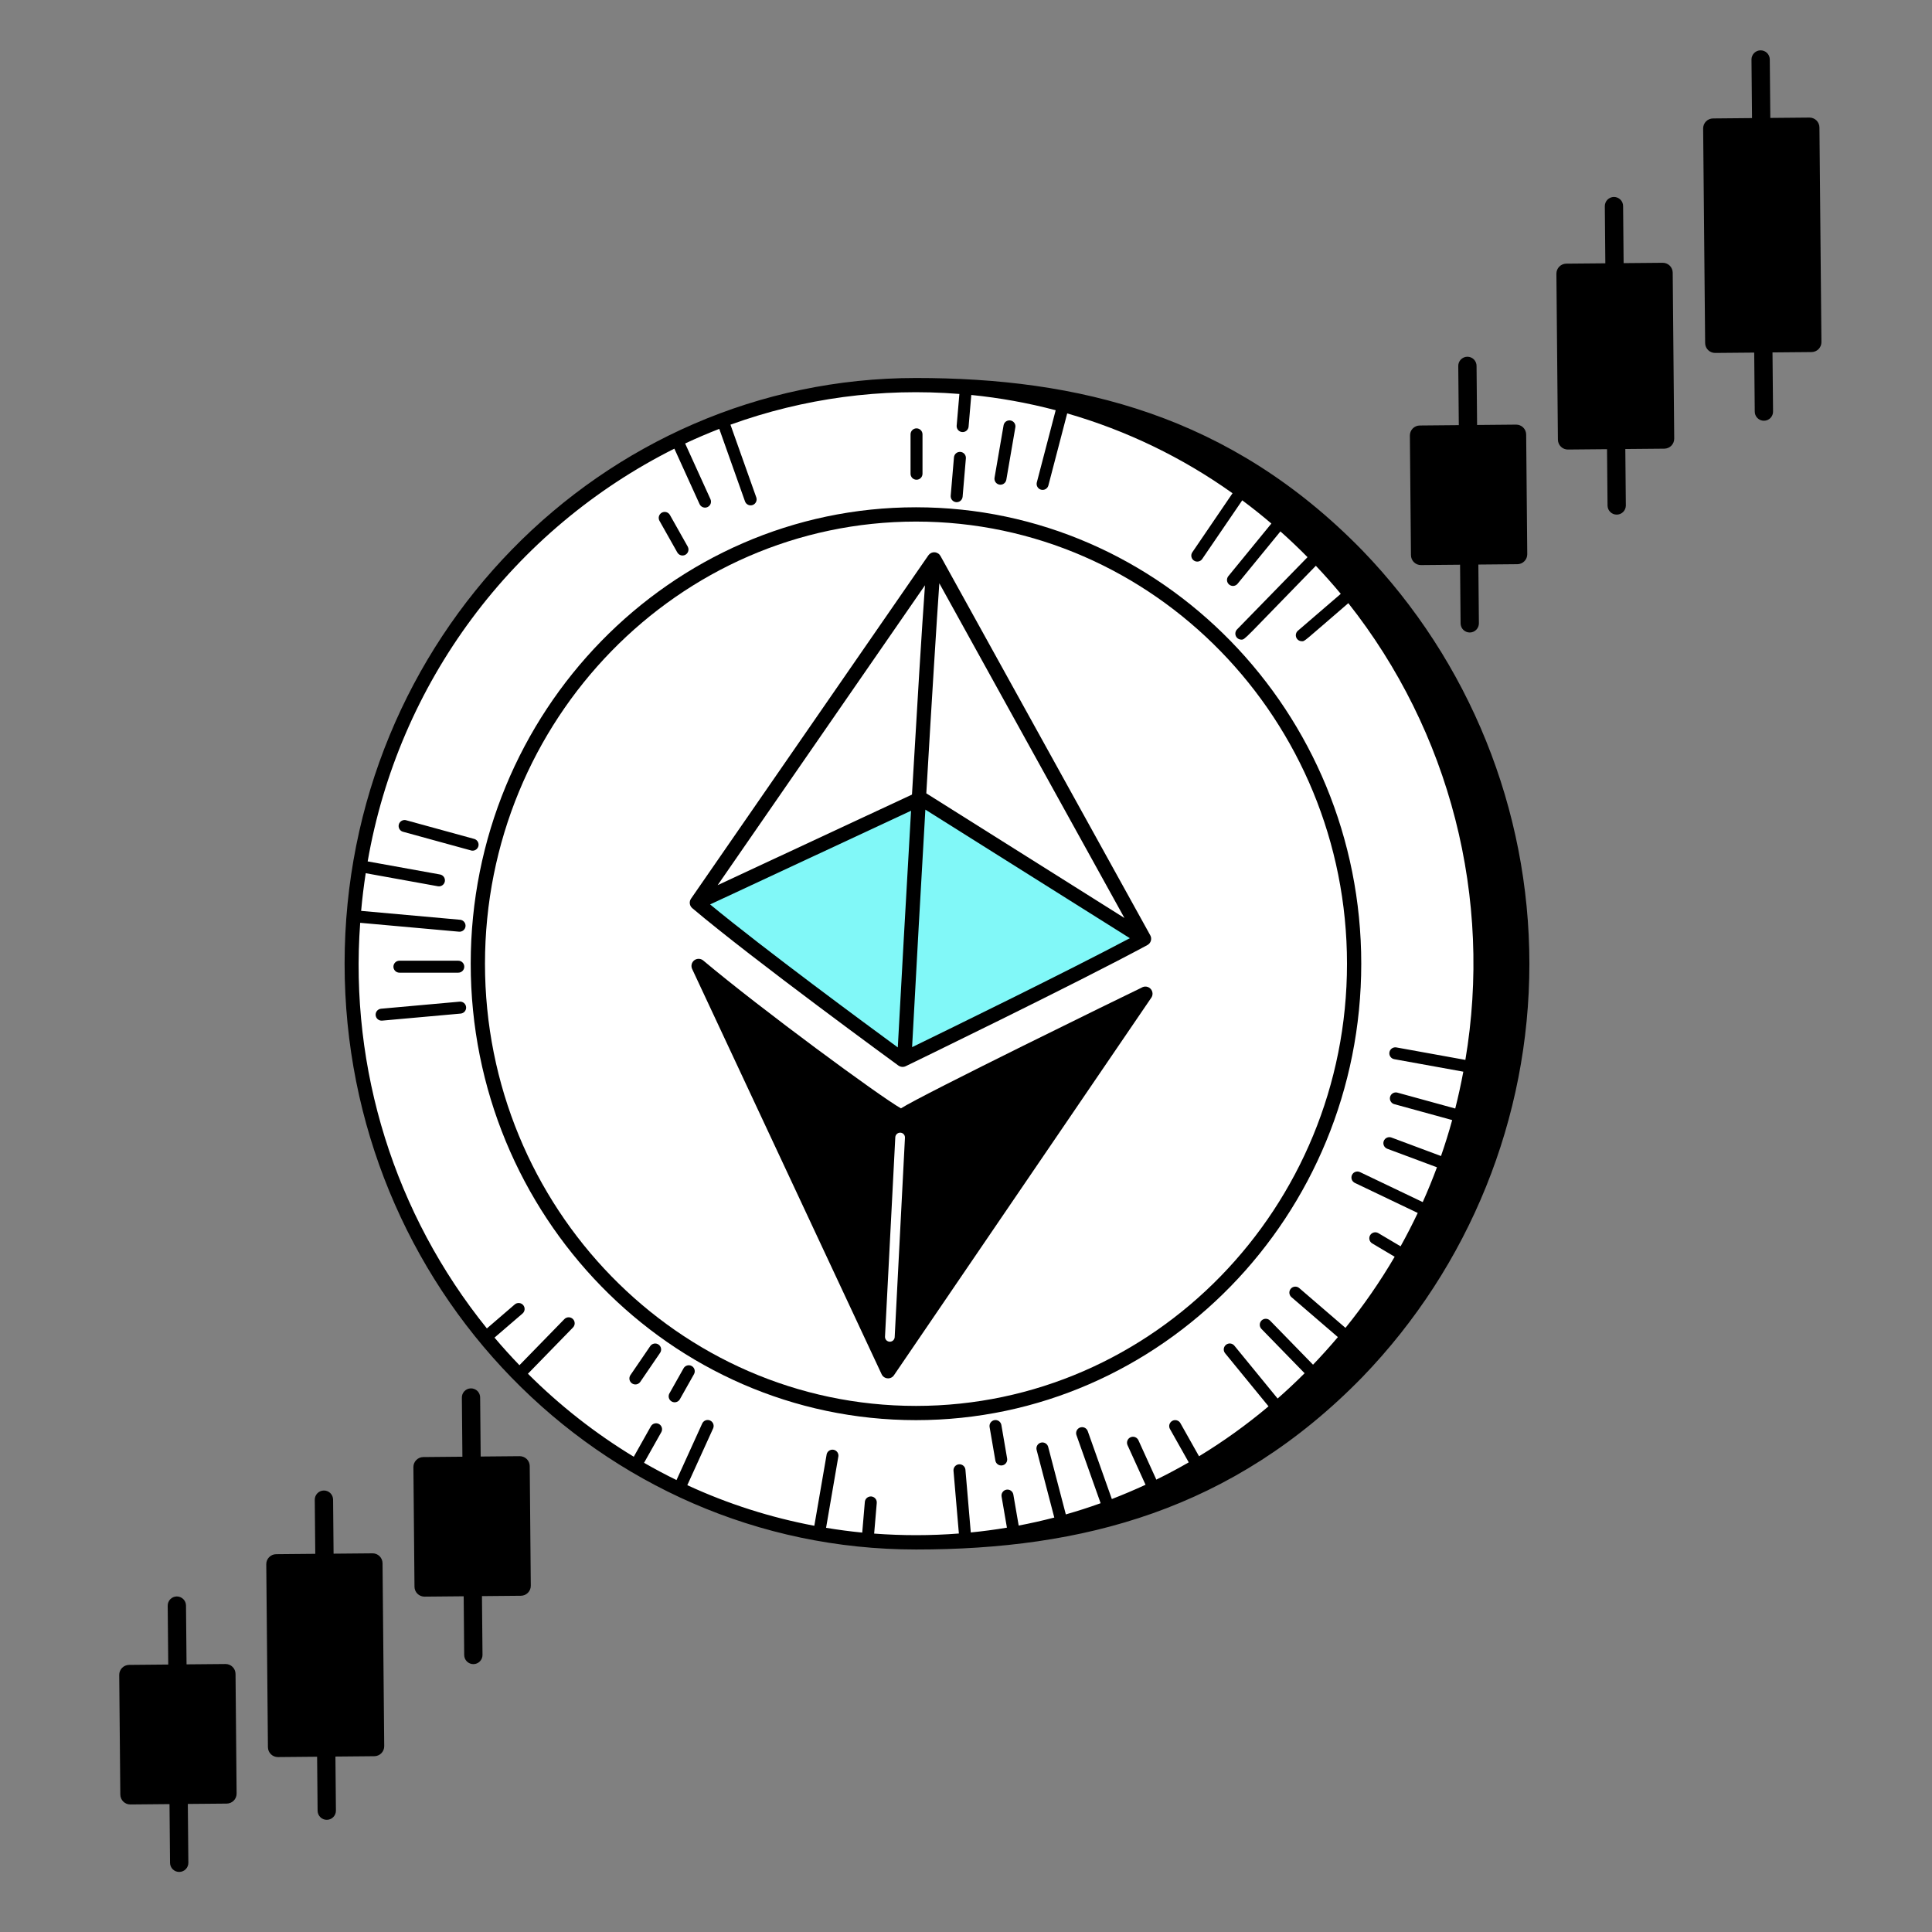 <svg width="156" height="156" viewBox="0 0 156 156" fill="none" xmlns="http://www.w3.org/2000/svg">
<rect x="0" y="0" width="156" height="156" fill="#808080" stroke="none"/>
<path d="M73.962 124.537C99.125 124.537 119.525 103.62 119.525 77.818C119.525 52.016 99.125 31.099 73.962 31.099C48.799 31.099 28.4 52.016 28.4 77.818C28.4 103.62 48.799 124.537 73.962 124.537Z" fill="white"/>
<path d="M73.962 114.67C54.136 114.67 38.008 98.138 38.008 77.816C38.008 57.494 54.136 40.961 73.962 40.961C93.788 40.961 109.915 57.494 109.915 77.816C109.915 98.138 93.788 114.67 73.962 114.67ZM73.962 42.115C54.772 42.115 39.16 58.131 39.16 77.816C39.16 97.5 54.772 113.521 73.962 113.521C93.153 113.521 108.764 97.505 108.764 77.82C108.764 58.134 93.153 42.115 73.962 42.115Z" fill="black"/>
<path d="M55.112 44.856C55.196 44.856 55.278 44.833 55.351 44.791C55.424 44.749 55.485 44.688 55.527 44.616C55.569 44.543 55.592 44.461 55.593 44.376C55.593 44.292 55.572 44.209 55.531 44.136L54.092 41.581C54.061 41.525 54.019 41.477 53.969 41.438C53.92 41.398 53.863 41.37 53.801 41.352C53.74 41.335 53.677 41.33 53.614 41.338C53.551 41.345 53.49 41.365 53.435 41.396C53.379 41.427 53.331 41.469 53.292 41.519C53.252 41.569 53.224 41.626 53.206 41.687C53.189 41.748 53.184 41.812 53.192 41.875C53.2 41.938 53.219 41.998 53.25 42.054L54.69 44.609C54.732 44.684 54.793 44.746 54.867 44.79C54.941 44.834 55.026 44.856 55.112 44.856Z" fill="black"/>
<path d="M38.328 67.75L32.831 66.241C32.769 66.219 32.702 66.209 32.636 66.214C32.57 66.219 32.505 66.237 32.446 66.268C32.388 66.298 32.336 66.341 32.294 66.392C32.252 66.444 32.221 66.504 32.204 66.567C32.186 66.632 32.182 66.698 32.191 66.764C32.201 66.83 32.224 66.893 32.258 66.949C32.293 67.006 32.339 67.055 32.394 67.093C32.448 67.13 32.51 67.157 32.575 67.17L38.072 68.68C38.191 68.702 38.314 68.679 38.416 68.614C38.519 68.55 38.593 68.45 38.626 68.333C38.658 68.217 38.645 68.092 38.59 67.985C38.535 67.877 38.442 67.794 38.329 67.751L38.328 67.75Z" fill="black"/>
<path d="M32.25 78.539H37.005C37.133 78.539 37.256 78.488 37.346 78.397C37.437 78.307 37.488 78.183 37.488 78.056C37.488 77.928 37.437 77.805 37.346 77.714C37.256 77.624 37.133 77.573 37.005 77.573H32.25C32.122 77.573 31.999 77.624 31.909 77.714C31.818 77.805 31.767 77.928 31.767 78.056C31.767 78.183 31.818 78.307 31.909 78.397C31.999 78.488 32.122 78.539 32.25 78.539Z" fill="black"/>
<path d="M37.119 80.879L30.77 81.449C30.707 81.455 30.645 81.473 30.589 81.503C30.533 81.531 30.483 81.572 30.442 81.62C30.402 81.669 30.371 81.726 30.352 81.786C30.333 81.846 30.326 81.91 30.332 81.973C30.338 82.036 30.356 82.097 30.385 82.154C30.414 82.21 30.455 82.26 30.503 82.3C30.552 82.341 30.608 82.372 30.669 82.391C30.729 82.409 30.793 82.416 30.856 82.411L37.205 81.841C37.331 81.828 37.447 81.766 37.528 81.668C37.608 81.57 37.647 81.445 37.636 81.318C37.625 81.191 37.564 81.075 37.468 80.992C37.371 80.91 37.246 80.869 37.12 80.879H37.119Z" fill="black"/>
<path d="M53.174 108.566C53.069 108.494 52.938 108.466 52.813 108.49C52.687 108.514 52.575 108.586 52.503 108.692L50.891 111.053C50.827 111.159 50.805 111.285 50.831 111.406C50.857 111.527 50.929 111.633 51.031 111.703C51.134 111.773 51.259 111.801 51.381 111.781C51.504 111.76 51.613 111.694 51.688 111.595L53.301 109.234C53.372 109.129 53.399 108.999 53.375 108.874C53.352 108.749 53.279 108.638 53.174 108.566Z" fill="black"/>
<path d="M55.852 110.3C55.741 110.237 55.609 110.222 55.486 110.256C55.363 110.29 55.258 110.372 55.195 110.484L54.047 112.522C53.989 112.633 53.976 112.762 54.011 112.883C54.047 113.003 54.128 113.105 54.238 113.166C54.347 113.228 54.477 113.245 54.598 113.213C54.719 113.181 54.824 113.103 54.889 112.995L56.036 110.958C56.099 110.846 56.114 110.714 56.08 110.591C56.046 110.467 55.964 110.363 55.852 110.3Z" fill="black"/>
<path d="M80.857 115.063C80.846 115 80.823 114.94 80.789 114.887C80.755 114.833 80.711 114.787 80.659 114.75C80.608 114.713 80.549 114.688 80.487 114.673C80.425 114.659 80.362 114.658 80.299 114.668C80.236 114.679 80.177 114.702 80.123 114.736C80.07 114.77 80.023 114.814 79.986 114.866C79.95 114.917 79.924 114.976 79.91 115.038C79.896 115.1 79.894 115.163 79.905 115.226L80.37 117.928C80.38 117.991 80.403 118.05 80.437 118.105C80.47 118.158 80.514 118.204 80.566 118.241C80.618 118.278 80.676 118.304 80.738 118.318C80.8 118.332 80.864 118.334 80.927 118.323C80.99 118.312 81.049 118.29 81.103 118.256C81.156 118.222 81.203 118.177 81.24 118.126C81.276 118.074 81.302 118.015 81.316 117.953C81.33 117.891 81.331 117.827 81.32 117.765L80.857 115.063Z" fill="black"/>
<path d="M81.59 33.95C81.528 33.939 81.464 33.941 81.402 33.955C81.34 33.969 81.282 33.995 81.23 34.031C81.178 34.068 81.134 34.114 81.101 34.168C81.067 34.221 81.044 34.281 81.034 34.344L80.305 38.573C80.294 38.635 80.296 38.699 80.31 38.761C80.323 38.823 80.349 38.882 80.386 38.934C80.423 38.985 80.469 39.03 80.522 39.063C80.576 39.097 80.636 39.12 80.698 39.131C80.761 39.142 80.825 39.14 80.887 39.126C80.949 39.112 81.007 39.086 81.059 39.049C81.111 39.013 81.155 38.966 81.188 38.912C81.222 38.858 81.245 38.799 81.256 38.736L81.984 34.507C81.995 34.445 81.994 34.381 81.98 34.319C81.966 34.257 81.939 34.198 81.903 34.147C81.867 34.095 81.82 34.051 81.766 34.017C81.713 33.983 81.653 33.96 81.59 33.95Z" fill="black"/>
<path d="M77.55 36.489C77.487 36.483 77.423 36.49 77.363 36.509C77.302 36.529 77.246 36.559 77.198 36.6C77.149 36.641 77.109 36.691 77.08 36.748C77.051 36.804 77.033 36.866 77.028 36.929L76.765 40.026C76.76 40.089 76.767 40.153 76.786 40.213C76.805 40.273 76.836 40.329 76.877 40.378C76.918 40.426 76.968 40.466 77.024 40.495C77.081 40.524 77.142 40.542 77.205 40.547C77.333 40.558 77.459 40.518 77.557 40.435C77.605 40.395 77.645 40.344 77.674 40.288C77.703 40.232 77.721 40.17 77.727 40.107L77.99 37.01C78.001 36.883 77.961 36.756 77.878 36.658C77.796 36.56 77.678 36.499 77.55 36.489Z" fill="black"/>
<path d="M74.005 34.588C73.876 34.588 73.754 34.639 73.663 34.73C73.572 34.821 73.522 34.943 73.522 35.072V38.253C73.522 38.381 73.572 38.504 73.663 38.595C73.754 38.685 73.876 38.736 74.005 38.736C74.133 38.736 74.256 38.685 74.346 38.595C74.437 38.504 74.488 38.381 74.488 38.253V35.072C74.488 35.008 74.475 34.945 74.451 34.887C74.427 34.828 74.391 34.775 74.346 34.73C74.301 34.685 74.248 34.65 74.189 34.625C74.131 34.601 74.068 34.588 74.005 34.588Z" fill="black"/>
<path d="M110.011 44.452C99.314 33.482 87.029 30.521 73.962 30.521C48.519 30.521 27.825 51.651 27.825 77.818C27.825 103.84 48.36 125.115 73.962 125.115C87.4 125.115 99.513 121.955 110.011 111.187C118.658 102.231 123.491 90.268 123.491 77.82C123.491 65.37 118.658 53.407 110.011 44.452ZM108.64 107.219L104.907 104.006C104.81 103.922 104.684 103.881 104.556 103.89C104.428 103.899 104.31 103.96 104.226 104.057C104.143 104.153 104.102 104.28 104.111 104.407C104.12 104.535 104.181 104.654 104.277 104.737L108.028 107.964C107.385 108.725 106.716 109.468 106.021 110.193L102.55 106.631C102.461 106.539 102.339 106.486 102.21 106.485C102.082 106.483 101.959 106.533 101.866 106.622C101.774 106.712 101.722 106.833 101.72 106.962C101.718 107.09 101.768 107.213 101.857 107.305L105.341 110.882C104.634 111.59 103.907 112.271 103.162 112.925L99.67 108.657C99.63 108.608 99.58 108.567 99.524 108.537C99.469 108.507 99.407 108.488 99.344 108.482C99.281 108.475 99.218 108.481 99.156 108.5C99.096 108.518 99.04 108.548 98.99 108.588C98.941 108.629 98.9 108.678 98.87 108.734C98.84 108.79 98.821 108.851 98.815 108.914C98.808 108.977 98.814 109.04 98.833 109.102C98.851 109.162 98.881 109.219 98.921 109.268L102.428 113.555C100.664 115.041 98.787 116.389 96.816 117.587L95.305 114.902C95.24 114.794 95.136 114.716 95.014 114.684C94.893 114.652 94.763 114.668 94.654 114.73C94.544 114.792 94.463 114.894 94.427 115.014C94.392 115.135 94.405 115.264 94.463 115.375L95.985 118.078C95.127 118.574 94.255 119.038 93.368 119.472L91.923 116.294C91.87 116.178 91.772 116.086 91.652 116.041C91.533 115.996 91.4 116.001 91.284 116.054C91.167 116.107 91.076 116.204 91.031 116.324C90.987 116.444 90.991 116.576 91.044 116.693L92.497 119.888C91.603 120.3 90.695 120.685 89.776 121.041L87.827 115.549C87.782 115.43 87.693 115.334 87.578 115.281C87.464 115.228 87.333 115.222 87.214 115.264C87.094 115.306 86.996 115.394 86.941 115.507C86.885 115.621 86.877 115.752 86.916 115.872L88.871 121.377C87.945 121.71 87.008 122.011 86.06 122.281L84.632 116.815C84.597 116.695 84.515 116.594 84.406 116.533C84.298 116.472 84.169 116.455 84.048 116.486C83.927 116.518 83.822 116.595 83.757 116.702C83.692 116.809 83.671 116.936 83.698 117.059L85.129 122.535C84.18 122.782 83.222 122.998 82.254 123.182L81.823 120.679C81.812 120.616 81.79 120.557 81.756 120.502C81.723 120.449 81.678 120.403 81.627 120.366C81.575 120.329 81.517 120.303 81.455 120.289C81.393 120.275 81.329 120.273 81.266 120.284C81.203 120.295 81.144 120.317 81.09 120.351C81.037 120.386 80.99 120.43 80.954 120.482C80.917 120.533 80.891 120.592 80.877 120.654C80.863 120.716 80.862 120.78 80.873 120.842L81.304 123.352C80.339 123.513 79.367 123.642 78.386 123.739L77.953 118.662C77.939 118.537 77.876 118.423 77.779 118.343C77.682 118.263 77.557 118.225 77.432 118.235C77.306 118.246 77.19 118.305 77.108 118.4C77.025 118.495 76.983 118.619 76.99 118.744L77.425 123.824C75.148 124 72.861 124.002 70.584 123.83L70.793 121.372C70.8 121.308 70.795 121.242 70.777 121.179C70.759 121.117 70.728 121.058 70.687 121.008C70.646 120.958 70.595 120.917 70.537 120.886C70.48 120.856 70.416 120.838 70.352 120.832C70.287 120.828 70.222 120.835 70.16 120.856C70.098 120.876 70.041 120.91 69.993 120.952C69.944 120.996 69.904 121.048 69.876 121.107C69.849 121.166 69.833 121.229 69.83 121.295L69.621 123.75C68.641 123.654 67.668 123.525 66.702 123.363L67.683 117.661C67.701 117.596 67.705 117.528 67.694 117.461C67.684 117.395 67.66 117.331 67.624 117.275C67.587 117.218 67.539 117.169 67.483 117.132C67.427 117.095 67.363 117.07 67.297 117.059C67.231 117.048 67.162 117.051 67.097 117.068C67.032 117.085 66.971 117.115 66.918 117.157C66.865 117.199 66.822 117.251 66.79 117.311C66.759 117.371 66.741 117.436 66.736 117.503L65.753 123.199C62.212 122.533 58.767 121.432 55.497 119.921L57.58 115.34C57.606 115.282 57.621 115.22 57.623 115.156C57.625 115.093 57.615 115.03 57.593 114.97C57.57 114.912 57.537 114.857 57.493 114.81C57.45 114.764 57.398 114.727 57.34 114.701C57.283 114.675 57.22 114.66 57.157 114.658C57.094 114.655 57.031 114.666 56.971 114.688C56.912 114.71 56.857 114.744 56.811 114.787C56.765 114.83 56.727 114.882 56.701 114.94L54.625 119.508C53.738 119.074 52.864 118.609 52.004 118.115L53.403 115.63C53.461 115.519 53.474 115.389 53.438 115.269C53.403 115.149 53.322 115.046 53.212 114.985C53.102 114.923 52.973 114.907 52.852 114.939C52.73 114.97 52.626 115.049 52.561 115.156L51.174 117.625C48.067 115.741 45.198 113.492 42.628 110.923L46.267 107.187C46.356 107.095 46.405 106.97 46.403 106.842C46.401 106.713 46.348 106.591 46.255 106.502C46.163 106.412 46.039 106.363 45.91 106.365C45.782 106.367 45.659 106.42 45.57 106.513L41.942 110.234C41.246 109.511 40.575 108.769 39.929 108.006L42.193 106.06C42.29 105.976 42.349 105.858 42.359 105.73C42.369 105.602 42.327 105.476 42.244 105.379C42.16 105.282 42.042 105.222 41.914 105.213C41.786 105.203 41.66 105.244 41.563 105.328L39.314 107.264C31.87 98.041 28.212 86.332 29.084 74.513L37.072 75.23C37.199 75.239 37.324 75.198 37.421 75.116C37.517 75.034 37.578 74.917 37.589 74.79C37.6 74.664 37.561 74.538 37.48 74.441C37.4 74.343 37.284 74.28 37.157 74.267L29.16 73.549C29.251 72.529 29.375 71.515 29.53 70.507L35.357 71.561C35.42 71.573 35.484 71.571 35.546 71.558C35.608 71.544 35.667 71.519 35.719 71.482C35.771 71.446 35.816 71.4 35.85 71.347C35.884 71.293 35.907 71.234 35.919 71.171C35.93 71.109 35.929 71.044 35.915 70.982C35.902 70.92 35.876 70.862 35.84 70.809C35.804 70.757 35.758 70.713 35.704 70.679C35.651 70.644 35.591 70.621 35.529 70.61L29.688 69.554C30.919 62.449 33.802 55.732 38.103 49.943C42.404 44.155 48.004 39.457 54.452 36.227L56.487 40.705C56.514 40.763 56.551 40.815 56.597 40.858C56.644 40.901 56.698 40.935 56.758 40.957C56.817 40.98 56.88 40.99 56.943 40.988C57.007 40.986 57.069 40.971 57.127 40.945C57.184 40.918 57.236 40.881 57.28 40.835C57.323 40.788 57.357 40.734 57.379 40.675C57.401 40.615 57.411 40.552 57.409 40.489C57.407 40.425 57.392 40.363 57.366 40.306L55.322 35.809C56.214 35.392 57.111 35.006 58.078 34.63L60.155 40.484C60.198 40.605 60.287 40.704 60.403 40.759C60.519 40.814 60.651 40.821 60.772 40.778C60.893 40.735 60.992 40.646 61.047 40.53C61.102 40.414 61.109 40.282 61.066 40.161L58.981 34.291C64.895 32.152 71.198 31.306 77.466 31.81L77.245 34.386C77.24 34.511 77.284 34.633 77.366 34.726C77.449 34.82 77.565 34.877 77.689 34.888C77.814 34.898 77.937 34.859 78.034 34.78C78.13 34.701 78.193 34.588 78.208 34.464L78.427 31.892C80.728 32.122 83.006 32.534 85.241 33.124L83.715 38.966C83.687 39.089 83.708 39.217 83.773 39.325C83.838 39.432 83.942 39.51 84.064 39.541C84.186 39.573 84.314 39.556 84.424 39.494C84.533 39.432 84.614 39.331 84.649 39.21L86.171 33.38C90.954 34.758 95.469 36.938 99.521 39.827L96.262 44.613C96.198 44.718 96.176 44.845 96.203 44.966C96.228 45.087 96.3 45.193 96.403 45.263C96.505 45.333 96.63 45.36 96.752 45.34C96.875 45.32 96.985 45.254 97.059 45.155L100.305 40.399C101.108 40.995 101.892 41.62 102.658 42.274L99.182 46.523C99.101 46.623 99.063 46.75 99.076 46.878C99.088 47.005 99.152 47.122 99.251 47.203C99.35 47.284 99.478 47.323 99.605 47.31C99.733 47.297 99.849 47.234 99.931 47.134L103.388 42.909C104.136 43.575 104.865 44.268 105.577 44.988L99.883 50.825C99.818 50.894 99.774 50.98 99.757 51.073C99.739 51.167 99.75 51.263 99.787 51.35C99.824 51.438 99.885 51.512 99.965 51.565C100.044 51.617 100.136 51.646 100.231 51.646C100.546 51.646 100.355 51.723 106.248 45.684C106.945 46.42 107.616 47.175 108.261 47.95L104.804 50.924C104.728 50.987 104.674 51.073 104.648 51.169C104.623 51.265 104.627 51.367 104.661 51.46C104.695 51.553 104.758 51.633 104.839 51.69C104.922 51.746 105.018 51.776 105.117 51.775C105.376 51.775 105.162 51.894 108.871 48.703C112.937 53.848 115.878 59.789 117.505 66.141C119.134 72.493 119.412 79.116 118.322 85.582L112.761 84.576C112.698 84.563 112.633 84.563 112.57 84.576C112.507 84.588 112.447 84.614 112.394 84.65C112.34 84.686 112.296 84.732 112.26 84.786C112.225 84.84 112.201 84.9 112.19 84.964C112.179 85.027 112.18 85.092 112.194 85.155C112.208 85.218 112.234 85.276 112.272 85.329C112.309 85.382 112.356 85.426 112.411 85.46C112.465 85.494 112.526 85.516 112.59 85.526L118.156 86.533C117.97 87.534 117.752 88.525 117.504 89.508L112.805 88.217C112.685 88.193 112.561 88.215 112.457 88.28C112.353 88.343 112.277 88.445 112.244 88.562C112.212 88.68 112.225 88.805 112.282 88.914C112.338 89.022 112.433 89.105 112.549 89.146L117.257 90.44C116.988 91.421 116.686 92.389 116.354 93.344L112.352 91.85C112.292 91.829 112.229 91.818 112.165 91.821C112.103 91.823 112.04 91.838 111.982 91.865C111.925 91.891 111.873 91.929 111.829 91.975C111.786 92.022 111.753 92.077 111.731 92.136C111.709 92.195 111.699 92.258 111.701 92.322C111.703 92.385 111.718 92.448 111.745 92.505C111.771 92.564 111.809 92.615 111.856 92.658C111.902 92.701 111.956 92.736 112.016 92.757L116.027 94.254C115.675 95.203 115.293 96.139 114.879 97.063L109.826 94.648C109.768 94.618 109.706 94.601 109.641 94.595C109.576 94.591 109.512 94.598 109.45 94.619C109.389 94.64 109.332 94.673 109.284 94.715C109.236 94.758 109.196 94.811 109.168 94.869C109.14 94.927 109.125 94.99 109.122 95.054C109.119 95.119 109.129 95.184 109.151 95.244C109.173 95.305 109.208 95.361 109.252 95.407C109.296 95.455 109.35 95.493 109.408 95.519L114.475 97.941C114.043 98.853 113.582 99.75 113.091 100.634L111.28 99.562C111.171 99.502 111.041 99.486 110.92 99.519C110.8 99.553 110.696 99.631 110.632 99.739C110.568 99.847 110.549 99.975 110.578 100.098C110.607 100.219 110.683 100.325 110.788 100.393L112.613 101.477C111.435 103.488 110.107 105.408 108.64 107.219Z" fill="black"/>
<path d="M92.376 75.799L75.435 45.169L56.27 72.887C61.209 77.068 73.175 85.443 73.175 85.443C73.175 85.443 86.626 78.912 92.376 75.799Z" fill="white"/>
<path d="M92.172 79.753C90.701 80.455 74.508 88.371 72.747 89.494C71.053 88.539 61.502 81.519 56.778 77.552C56.677 77.469 56.551 77.422 56.42 77.42C56.29 77.418 56.162 77.46 56.058 77.539C55.955 77.619 55.881 77.731 55.85 77.858C55.819 77.985 55.831 78.119 55.886 78.238L71.189 110.966C71.232 111.058 71.299 111.136 71.382 111.194C71.466 111.252 71.563 111.287 71.664 111.294C71.765 111.302 71.867 111.284 71.958 111.239C72.049 111.195 72.128 111.128 72.184 111.043L92.934 80.601C93.02 80.494 93.066 80.36 93.062 80.223C93.058 80.086 93.006 79.954 92.914 79.852C92.822 79.751 92.698 79.684 92.561 79.666C92.425 79.648 92.287 79.679 92.172 79.753Z" fill="black"/>
<path d="M92.376 75.799L74.061 64.732L56.27 72.89C61.209 77.071 73.175 85.446 73.175 85.446C73.175 85.446 86.626 78.912 92.376 75.799Z" fill="#81F8F8"/>
<path d="M92.879 75.522L75.938 44.891C75.891 44.806 75.822 44.733 75.739 44.682C75.656 44.63 75.561 44.6 75.463 44.595C75.365 44.59 75.268 44.61 75.18 44.653C75.092 44.697 75.017 44.761 74.961 44.842L55.797 72.563C55.715 72.681 55.681 72.825 55.699 72.966C55.718 73.109 55.789 73.238 55.899 73.33C60.797 77.474 72.422 85.951 72.539 86.037C72.624 86.097 72.723 86.134 72.826 86.144C72.93 86.154 73.034 86.136 73.128 86.092C73.265 86.026 86.953 79.391 92.649 76.307C92.716 76.271 92.775 76.222 92.823 76.163C92.87 76.104 92.906 76.035 92.927 75.963C92.949 75.89 92.955 75.813 92.948 75.738C92.939 75.662 92.916 75.589 92.879 75.522ZM75.846 47.097L90.793 74.124L74.795 64.059C75.248 56.304 75.64 50.043 75.846 47.097ZM73.638 64.159L57.948 71.472L74.688 47.259C74.443 50.603 74.045 57.156 73.638 64.159ZM72.493 84.574C70.006 82.751 61.731 76.655 57.337 73.028L73.563 65.465C73.158 72.46 72.754 79.73 72.493 84.574ZM74.719 65.373L91.23 75.755C86.167 78.44 76.751 83.043 73.647 84.553C74.005 77.884 74.379 71.247 74.719 65.375V65.373Z" fill="black"/>
<path d="M71.459 107.941L72.291 91.826C72.297 91.724 72.344 91.627 72.421 91.558C72.498 91.489 72.599 91.453 72.702 91.457C72.753 91.459 72.803 91.471 72.85 91.493C72.896 91.515 72.938 91.546 72.972 91.584C73.007 91.622 73.033 91.667 73.05 91.716C73.067 91.764 73.074 91.816 73.071 91.867L72.241 107.98C72.232 108.08 72.184 108.174 72.108 108.241C72.032 108.307 71.933 108.341 71.831 108.337C71.73 108.331 71.635 108.287 71.566 108.214C71.496 108.14 71.458 108.042 71.459 107.941Z" fill="white"/>
<path d="M18.206 134.361L15.063 134.389L15.019 129.639C15.018 129.444 14.938 129.256 14.798 129.118C14.658 128.981 14.47 128.905 14.273 128.906C14.077 128.909 13.89 128.988 13.752 129.128C13.615 129.268 13.539 129.457 13.541 129.653L13.585 134.403L10.424 134.432C10.319 134.433 10.214 134.455 10.117 134.496C10.02 134.537 9.931 134.597 9.857 134.672C9.784 134.748 9.725 134.837 9.686 134.935C9.646 135.033 9.626 135.138 9.627 135.243L9.715 144.905C9.717 145.118 9.804 145.322 9.956 145.471C10.108 145.621 10.313 145.704 10.526 145.702L13.687 145.673L13.73 150.418C13.732 150.614 13.812 150.801 13.951 150.939C14.091 151.076 14.28 151.153 14.476 151.15C14.672 151.149 14.86 151.069 14.997 150.93C15.135 150.79 15.211 150.601 15.209 150.405L15.166 145.66L18.308 145.632C18.522 145.629 18.725 145.543 18.875 145.391C19.024 145.238 19.107 145.033 19.105 144.82L19.018 135.158C19.017 135.053 18.995 134.948 18.954 134.851C18.913 134.753 18.852 134.666 18.777 134.592C18.702 134.517 18.613 134.459 18.515 134.42C18.417 134.38 18.312 134.36 18.206 134.361Z" fill="black"/>
<path d="M30.079 125.424L26.935 125.452L26.895 121.084C26.893 120.888 26.814 120.701 26.674 120.563C26.534 120.426 26.345 120.35 26.148 120.352C25.952 120.354 25.765 120.434 25.628 120.574C25.491 120.714 25.415 120.903 25.416 121.099L25.457 125.465L22.296 125.494C22.083 125.496 21.879 125.582 21.73 125.735C21.581 125.887 21.498 126.093 21.5 126.306L21.634 141.079C21.636 141.292 21.722 141.496 21.874 141.645C22.026 141.794 22.232 141.877 22.445 141.876L25.605 141.847L25.645 146.211C25.647 146.407 25.727 146.594 25.867 146.731C26.007 146.869 26.195 146.945 26.392 146.942C26.588 146.941 26.775 146.861 26.912 146.721C27.05 146.581 27.126 146.392 27.124 146.196L27.084 141.834L30.227 141.805C30.333 141.804 30.437 141.783 30.534 141.741C30.631 141.7 30.72 141.64 30.794 141.564C30.868 141.489 30.926 141.4 30.966 141.302C31.005 141.204 31.025 141.099 31.024 140.994L30.888 126.219C30.886 126.006 30.799 125.803 30.648 125.654C30.496 125.505 30.292 125.422 30.079 125.424Z" fill="black"/>
<path d="M42.773 118.377C42.772 118.271 42.75 118.167 42.709 118.07C42.667 117.972 42.607 117.884 42.532 117.81C42.456 117.736 42.367 117.678 42.269 117.639C42.17 117.599 42.066 117.58 41.96 117.58L38.813 117.608L38.77 112.86C38.772 112.761 38.755 112.662 38.718 112.57C38.682 112.479 38.627 112.395 38.558 112.324C38.488 112.254 38.405 112.198 38.314 112.161C38.222 112.123 38.124 112.103 38.025 112.104C37.926 112.105 37.829 112.126 37.738 112.165C37.647 112.205 37.565 112.261 37.497 112.333C37.429 112.405 37.375 112.49 37.34 112.582C37.306 112.675 37.289 112.773 37.294 112.872L37.337 117.622L34.177 117.651C33.964 117.653 33.76 117.739 33.611 117.892C33.461 118.044 33.379 118.249 33.38 118.462L33.468 128.124C33.47 128.337 33.557 128.541 33.709 128.69C33.861 128.84 34.066 128.922 34.279 128.921L37.44 128.892L37.482 133.638C37.484 133.834 37.564 134.022 37.703 134.159C37.843 134.296 38.032 134.372 38.228 134.37C38.423 134.369 38.611 134.29 38.748 134.149C38.885 134.01 38.961 133.821 38.96 133.625L38.916 128.879L42.062 128.85C42.275 128.848 42.479 128.761 42.628 128.61C42.778 128.457 42.861 128.252 42.859 128.039L42.773 118.377Z" fill="black"/>
<path d="M122.42 34.286L119.268 34.315L119.225 29.559C119.227 29.46 119.209 29.362 119.172 29.27C119.136 29.178 119.081 29.094 119.011 29.024C118.942 28.954 118.858 28.898 118.767 28.86C118.676 28.823 118.577 28.804 118.479 28.805C118.38 28.806 118.282 28.827 118.192 28.866C118.1 28.906 118.019 28.963 117.951 29.035C117.883 29.106 117.83 29.191 117.795 29.284C117.76 29.376 117.744 29.475 117.748 29.574L117.792 34.328L114.638 34.357C114.425 34.359 114.221 34.445 114.072 34.597C113.923 34.749 113.84 34.954 113.841 35.167L113.929 44.829C113.93 44.934 113.951 45.039 113.992 45.136C114.033 45.234 114.093 45.322 114.168 45.396C114.244 45.47 114.333 45.529 114.431 45.569C114.529 45.608 114.633 45.628 114.739 45.627L117.894 45.599L117.936 50.34C117.939 50.536 118.018 50.723 118.158 50.86C118.227 50.928 118.31 50.981 118.399 51.017C118.489 51.054 118.586 51.072 118.683 51.071C118.78 51.07 118.876 51.05 118.965 51.011C119.054 50.974 119.135 50.918 119.203 50.849C119.27 50.78 119.324 50.698 119.36 50.608C119.397 50.518 119.414 50.421 119.414 50.324L119.37 45.585L122.521 45.556C122.627 45.556 122.731 45.534 122.829 45.493C122.926 45.451 123.014 45.391 123.088 45.316C123.163 45.241 123.221 45.151 123.26 45.053C123.3 44.956 123.32 44.851 123.319 44.745L123.231 35.083C123.228 34.87 123.142 34.666 122.99 34.517C122.838 34.368 122.633 34.285 122.42 34.286Z" fill="black"/>
<path d="M134.251 21.219L131.1 21.247L131.058 16.659C131.06 16.56 131.043 16.462 131.006 16.37C130.97 16.278 130.915 16.194 130.845 16.124C130.776 16.053 130.693 15.998 130.601 15.96C130.51 15.922 130.412 15.903 130.313 15.904C130.214 15.905 130.117 15.926 130.026 15.965C129.935 16.005 129.853 16.062 129.784 16.133C129.716 16.205 129.664 16.29 129.629 16.382C129.594 16.475 129.578 16.573 129.582 16.672L129.623 21.261L126.469 21.289C126.256 21.291 126.053 21.378 125.903 21.53C125.754 21.682 125.671 21.887 125.672 22.101L125.794 35.501C125.796 35.715 125.883 35.918 126.035 36.068C126.187 36.217 126.392 36.3 126.605 36.298L129.76 36.269L129.802 40.844C129.81 41.036 129.892 41.218 130.031 41.35C130.17 41.482 130.355 41.555 130.547 41.553C130.739 41.552 130.923 41.475 131.059 41.341C131.196 41.206 131.275 41.023 131.279 40.831L131.237 36.256L134.388 36.228C134.601 36.225 134.805 36.139 134.954 35.987C135.104 35.835 135.186 35.629 135.185 35.416L135.063 22.015C135.063 21.91 135.041 21.805 134.999 21.708C134.958 21.611 134.898 21.523 134.822 21.449C134.747 21.375 134.658 21.316 134.559 21.277C134.462 21.237 134.356 21.218 134.251 21.219Z" fill="black"/>
<path d="M146.911 10.29C146.911 10.184 146.889 10.08 146.847 9.983C146.806 9.886 146.746 9.798 146.671 9.724C146.595 9.65 146.506 9.591 146.407 9.552C146.31 9.512 146.205 9.492 146.099 9.493L142.945 9.522L142.901 4.774C142.893 4.582 142.811 4.401 142.672 4.268C142.533 4.136 142.348 4.063 142.156 4.065C141.964 4.066 141.78 4.143 141.644 4.277C141.507 4.412 141.429 4.595 141.424 4.787L141.468 9.535L138.317 9.564C138.212 9.565 138.107 9.587 138.01 9.628C137.913 9.669 137.825 9.729 137.75 9.805C137.677 9.88 137.618 9.97 137.579 10.068C137.539 10.166 137.52 10.27 137.521 10.376L137.682 27.701C137.682 27.807 137.704 27.912 137.746 28.009C137.787 28.106 137.847 28.194 137.922 28.268C137.998 28.342 138.087 28.4 138.186 28.44C138.283 28.479 138.388 28.499 138.494 28.498L141.644 28.47L141.688 33.218C141.686 33.317 141.704 33.415 141.74 33.507C141.777 33.599 141.832 33.683 141.901 33.753C141.97 33.824 142.054 33.879 142.145 33.917C142.236 33.955 142.335 33.974 142.433 33.973C142.532 33.972 142.63 33.951 142.721 33.912C142.812 33.873 142.894 33.816 142.962 33.744C143.03 33.672 143.083 33.587 143.118 33.495C143.153 33.402 143.169 33.304 143.165 33.205L143.121 28.456L146.276 28.428C146.489 28.426 146.692 28.339 146.842 28.187C146.991 28.035 147.074 27.83 147.072 27.616L146.911 10.29Z" fill="black"/>
</svg>
